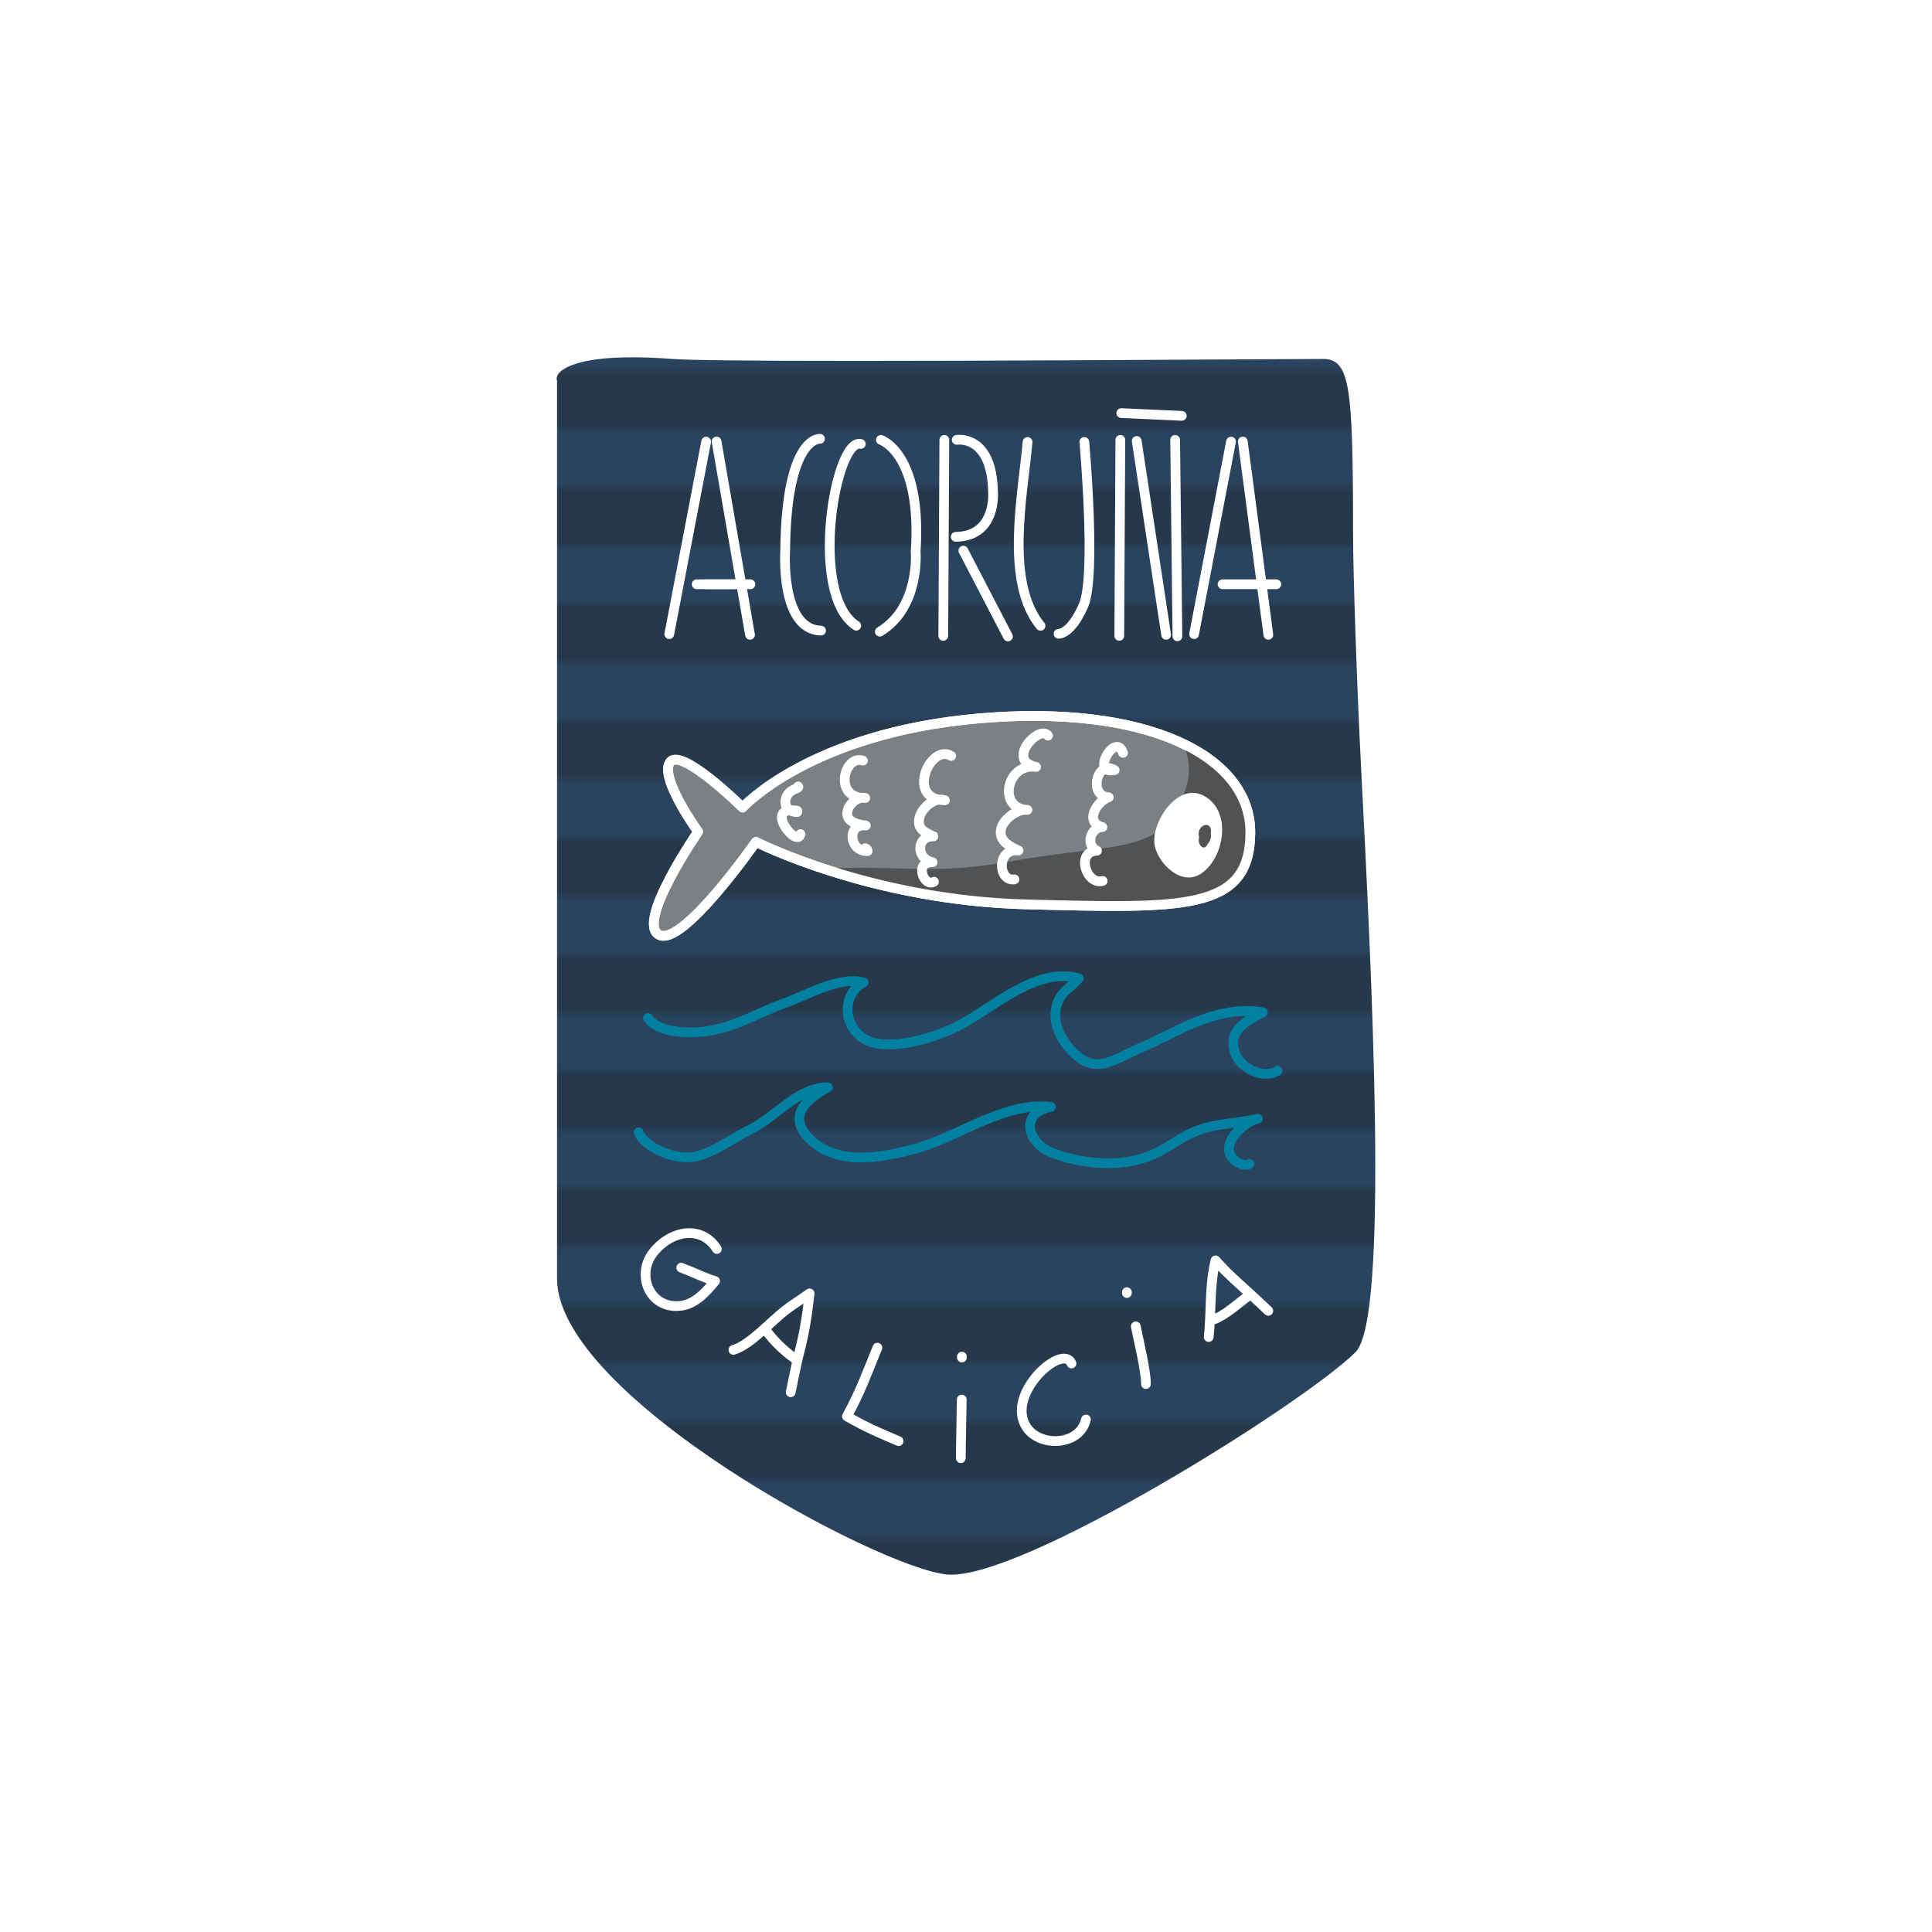 <?xml version="1.0" encoding="utf-8"?>
<!-- Generator: Adobe Illustrator 16.0.0, SVG Export Plug-In . SVG Version: 6.00 Build 0)  -->
<!DOCTYPE svg PUBLIC "-//W3C//DTD SVG 1.1//EN" "http://www.w3.org/Graphics/SVG/1.1/DTD/svg11.dtd">
<svg version="1.1" id="Capa_1" xmlns="http://www.w3.org/2000/svg" xmlns:xlink="http://www.w3.org/1999/xlink" x="0px" y="0px"
	 width="250px" height="250px" viewBox="0 0 250 250" enable-background="new 0 0 250 250" xml:space="preserve">
<pattern  x="0.5" y="250.5" width="72" height="72" patternUnits="userSpaceOnUse" id="_x36__lpp_50_x25_" viewBox="24 -72 72 72" overflow="visible">
	<g>
		<polygon fill="none" points="24,0 24,-72 96,-72 96,0 		"/>
		<line fill="none" stroke="#1D1D1B" stroke-width="6" x1="23.75" y1="-6" x2="96.25" y2="-6"/>
		<line fill="none" stroke="#1D1D1B" stroke-width="6" x1="23.75" y1="-30" x2="96.25" y2="-30"/>
		<line fill="none" stroke="#1D1D1B" stroke-width="6" x1="23.75" y1="-54" x2="96.25" y2="-54"/>
		<line fill="none" stroke="#1D1D1B" stroke-width="6" x1="0" y1="-54" x2="16.5" y2="-54"/>
		<line fill="none" stroke="#1D1D1B" stroke-width="6" x1="23.75" y1="-18" x2="96.25" y2="-18"/>
		<line fill="none" stroke="#1D1D1B" stroke-width="6" x1="23.75" y1="-42" x2="96.25" y2="-42"/>
		<line fill="none" stroke="#1D1D1B" stroke-width="6" x1="23.75" y1="-66" x2="96.25" y2="-66"/>
		<line fill="none" stroke="#1D1D1B" stroke-width="6" x1="0" y1="-66" x2="16.5" y2="-66"/>
	</g>
</pattern>
<g>
	<g>
		<path fill="#2A4460" d="M87.096,45.341c7.587,0.57,79.165,0,84.085,0c4.929,0,5.013,5.371,5.013,23.729
			c0,18.357,6.488,100.187,0,106.675c-6.493,6.493-43.879,29.999-53.732,29.101c-9.849-0.894-51.488-23.571-51.488-39.396
			c0-21.495,0-116.08,0-116.08S69.185,43.998,87.096,45.341z"/>
		<pattern  id="SVGID_1_" xlink:href="#_x36__lpp_50_x25_" patternTransform="matrix(1.26 0 0 1.26 2518.185 2026.764)">
		</pattern>
		<path opacity="0.3" fill="url(#SVGID_1_)" d="M87.486,45.341c7.592,0.57,79.165,0,84.09,0s5.009,5.371,5.009,23.729
			c0,18.357,6.488,100.187,0,106.675c-6.493,6.493-43.879,29.999-53.729,29.101c-9.849-0.894-51.488-23.571-51.488-39.396
			c0-21.495,0-116.08,0-116.08S69.576,43.998,87.486,45.341z"/>
		<path fill="#FFFFFF" d="M123.043,205.981c-0.242,0-0.466-0.01-0.68-0.028c-10.51-0.959-52.499-23.831-52.499-40.504V49.493
			c-0.079-0.431-0.145-1.385,0.587-2.402c1.861-2.581,7.535-3.547,16.724-2.855c2.216,0.165,10.175,0.249,23.673,0.249
			c17.06,0,38.936-0.133,50.688-0.207c4.44-0.025,8.755-0.044,9.645-0.044c6.358,0,6.121,7.321,6.121,24.837
			c0,4.95,0.483,19.374,1.042,30.238c2.029,39.47,3.328,72.526-1.368,77.223C170.18,183.327,133.93,205.981,123.043,205.981z
			 M81.827,46.234c-7.08,0-9.017,1.457-9.523,2.083c-0.326,0.41-0.271,0.717-0.266,0.752c0.042,0.111,0.042,0.182,0.042,0.3v116.08
			c0,15.183,41.584,37.488,50.483,38.293c9.542,0.824,46.257-22.197,52.844-28.779c4.384-4.385,2.09-48.926,0.721-75.54
			c-0.559-10.896-1.042-25.347-1.042-30.353c0-19.235-0.405-22.622-3.905-22.622c-0.89,0-5.199,0.021-9.631,0.047
			c-11.757,0.072-33.639,0.207-50.702,0.207c-13.549,0-21.569-0.086-23.836-0.256C85.132,46.307,83.386,46.234,81.827,46.234z"/>
	</g>
	
		<path fill="#7C8083" stroke="#FFFFFF" stroke-width="1.26" stroke-linecap="round" stroke-linejoin="round" stroke-miterlimit="10" d="
		M96.093,104.493c0,0-7.982-7.887-9.397-5.862c-1.415,2.022,3.64,8.995,3.64,8.995s-8.085,11.725-5.055,13.343
		c3.035,1.615,12.535-12.027,12.535-12.027s14.857,7.58,35.072,8.085s28.802,0.907,28.904-9.197
		c0.103-10.107-13.54-16.775-35.272-14.857C104.788,94.892,96.093,104.493,96.093,104.493z"/>
	<path fill="#505254" d="M153.195,96.337c0.735,1.894,0.922,3.77,0.177,5.886c-0.754,2.136-1.615,4.195-3.621,5.443
		c-2.127,1.326-4.688,1.796-7.141,2.127c-3.732,0.505-7.456,0.882-11.166,1.56c-3.379,0.616-6.781,1.037-10.222,1.089
		c-3.5,0.049-6.995-0.188-10.496-0.142c-1.568,0.021-3.132,0.053-4.691-0.101c6.293,2.076,15.569,4.368,26.382,4.641
		c20.215,0.505,28.803,0.907,28.905-9.2C161.368,102.967,158.469,99.031,153.195,96.337z"/>
	<path fill="#FFFFFF" d="M155.527,102.857c-3.23-1.442-6.363,3.394-6.163,6.121c0.177,2.514,3.389,5.776,5.981,4.114
		C158.543,111.047,159.507,104.633,155.527,102.857z M156.328,109.125c-0.205,0.446-0.494,0.726-0.866,0.419
		c-0.349-0.289-0.4-0.766-0.298-1.233c-0.121-0.459-0.069-0.942,0.321-1.312c0.488-0.464,1.168-0.291,1.22,0.431
		c0.004,0.076-0.005,0.216-0.028,0.389C156.747,108.292,156.663,108.765,156.328,109.125z"/>
	
		<path fill="none" stroke="#FFFFFF" stroke-width="1.26" stroke-linecap="round" stroke-linejoin="round" stroke-miterlimit="10" d="
		M145.319,97.419c-0.963-2.8-4.31,2.918-1.084,2.229c-2.337-1.408-3.426,3.426-0.759,3.523c-1.536,0.473-3.226,3.239-0.829,3.852
		c-1.554,0.028-2.215,2.395-0.693,3.058c-2.765,0.065-1.452,4.48,0.735,3.912"/>
	
		<path fill="none" stroke="#FFFFFF" stroke-width="1.26" stroke-linecap="round" stroke-linejoin="round" stroke-miterlimit="10" d="
		M135.615,95.193c-1.085-1.521-5.562,3.256-1.546,4.045c-3.83-0.549-5.031,5.404-1.117,5.561c-1.321-0.18-3.384,1.34-3.463,2.771
		c-0.079,1.334,1.21,1.974,2.309,2.492c-2.844-0.384-2.713,4.052-0.525,3.729"/>
	
		<path fill="none" stroke="#FFFFFF" stroke-width="1.26" stroke-linecap="round" stroke-linejoin="round" stroke-miterlimit="10" d="
		M123.085,97.821c-2.667-1.673-5.981,5.62-0.81,5.739c-1.531-0.601-3.799,1.601-3.305,3.23c0.237,0.786,1.042,1.026,1.801,1.445
		c0.089,0.002,0.084-0.003-0.005-0.008c-2.22-0.034-2.257,2.907-0.088,3.347c-2.467-0.118-1.108,3.324,0.182,2.521"/>
	
		<path fill="none" stroke="#FFFFFF" stroke-width="1.26" stroke-linecap="round" stroke-linejoin="round" stroke-miterlimit="10" d="
		M111.663,98.429c-2.426-0.838-3.915,4.896,0.302,4.829c-0.823-0.219-1.922,0.587-2.211,1.38c-0.562,1.548,0.875,2.006,2.281,2.181
		c-2.542-0.272-2.127,3.442,0.242,3.303c-0.028-0.175-0.136-0.301-0.312-0.37"/>
	
		<path fill="none" stroke="#FFFFFF" stroke-width="1.26" stroke-linecap="round" stroke-linejoin="round" stroke-miterlimit="10" d="
		M103.275,101.764c0.256,0.235-0.735,0.281-1.233,0.91c-0.856,1.07-0.345,2.427,1.117,2.406c0.037-0.051,0.041-0.107,0.014-0.165
		c-4.543-0.761,0.014,4.962,0.404,3.014"/>
	
		<path fill="none" stroke="#0280A2" stroke-width="1.26" stroke-linecap="round" stroke-linejoin="round" stroke-miterlimit="10" d="
		M83.852,131.74c1.341,1.913,5.073,1.979,7.107,1.765c3.966-0.419,7.042-2.448,10.683-3.747c2.97-1.057,6.902-3.448,10.109-2.64
		c-2.97,1.606-2.662,6.005,0.424,7.499c3.109,1.499,9.104-0.451,11.925-1.918c4.314-2.243,10.025-7.644,15.477-6.111
		c-0.638,0.852-1.625,1.35-2.234,2.234c-1.489,2.15-0.685,4.757,0.88,6.642c3.271,3.942,5.585,1.773,9.179,0.219
		c5.236-2.267,9.993-5.669,16.007-4.691c-2.188,1.159-4.612,2.364-3.579,5.288c0.735,2.08,3.84,3.384,5.474,2.275"/>
	
		<path fill="none" stroke="#0280A2" stroke-width="1.26" stroke-linecap="round" stroke-linejoin="round" stroke-miterlimit="10" d="
		M82.642,146.533c0.894,2.043,4.333,3.268,6.335,3.234c2.704-0.046,5.688-2.435,8.052-3.579c3.277-1.583,6.229-5.507,10.096-5.497
		c-2.765,1.55-5.315,3.7-2.401,6.628c3.57,3.589,9.155,2.509,13.521,1.378c5.66-1.476,11.692-6.19,17.743-5.465
		c-3.989,0.694-3.17,4.558,0.014,5.879c3.114,1.285,7.225,1.76,10.427,1.136c3.858-0.754,5.413-2.681,8.252-3.845
		c2.603-1.07,5.372-1.001,8.081-1.629c-1.555,0.312-4.315,2.616-3.631,4.496c0.349,0.936,1.727,1.787,2.546,1.331"/>
	<g>
		
			<path fill="none" stroke="#FFFFFF" stroke-width="1.26" stroke-linecap="round" stroke-linejoin="round" stroke-miterlimit="10" d="
			M92.765,161.618c-2.071-3.244-6.083-2.313-8.252,0.479c-2.253,2.9-0.438,7.299,3.519,6.884c1.937-0.209,3.333-1.811,4.501-3.216
			c-1.312-0.377-2.537-1.033-4.38-1.727"/>
	</g>
	
		<path fill="none" stroke="#FFFFFF" stroke-width="1.26" stroke-linecap="round" stroke-linejoin="round" stroke-miterlimit="10" d="
		M94.901,174.675c2.179-0.643,4.869-3.696,6.67-5.083c1.112-0.852,2.076-1.425,3.193-2.229c-0.405,3.574-0.777,5.539-1.471,8.191
		c-0.21,0.815-0.601,2.816-0.978,4.604"/>
	
		<path fill="none" stroke="#FFFFFF" stroke-width="1.26" stroke-linecap="round" stroke-linejoin="round" stroke-miterlimit="10" d="
		M113.534,174.391c-1.434,3.51-2.188,5.669-3.942,8.881c2.602,1.494,4.202,2.15,6.688,3.207"/>
	
		<path fill="none" stroke="#FFFFFF" stroke-width="1.26" stroke-linecap="round" stroke-linejoin="round" stroke-miterlimit="10" d="
		M138.654,176.43c-1.168-2.719-8.593,3.998-5.837,8.225c1.736,2.662,6.912,2.448,7.703-0.969"/>
	
		<path fill="none" stroke="#FFFFFF" stroke-width="1.26" stroke-linecap="round" stroke-linejoin="round" stroke-miterlimit="10" d="
		M146.968,171.621c0.498,2.42,1.326,5.884,1.316,7.471"/>
	
		<path fill="none" stroke="#FFFFFF" stroke-width="1.26" stroke-linecap="round" stroke-linejoin="round" stroke-miterlimit="10" d="
		M124.449,181.098c-0.028,2.63-0.121,5.832-0.121,7.587"/>
	
		<path fill="none" stroke="#FFFFFF" stroke-width="1.26" stroke-linecap="round" stroke-linejoin="round" stroke-miterlimit="10" d="
		M98.97,171.924c0.94,1.405,2.485,2.909,3.85,3.849"/>
	<g>
		
			<path fill="none" stroke="#FFFFFF" stroke-width="1.26" stroke-linecap="round" stroke-linejoin="round" stroke-miterlimit="10" d="
			M156.407,173.013c0.358-3.31,0.069-6.638,0.884-9.919c1.647,1.918,4.092,3.892,6.824,6.525"/>
		
			<path fill="none" stroke="#FFFFFF" stroke-width="1.26" stroke-linecap="round" stroke-linejoin="round" stroke-miterlimit="10" d="
			M156.845,170.812c1.713-0.545,3.448-2.271,4.947-3.296"/>
	</g>
	
		<path fill="none" stroke="#FFFFFF" stroke-width="1.26" stroke-linecap="round" stroke-linejoin="round" stroke-miterlimit="10" d="
		M124.472,175.55c0,0.037,0,0.074,0,0.111"/>
	
		<path fill="none" stroke="#FFFFFF" stroke-width="1.26" stroke-linecap="round" stroke-linejoin="round" stroke-miterlimit="10" d="
		M145.817,167.209c0,0.037,0,0.074,0,0.111"/>
	
		<path fill="none" stroke="#FFFFFF" stroke-width="1.26" stroke-linecap="round" stroke-linejoin="round" stroke-miterlimit="10" d="
		M106.105,56.782c0,0-4.366-0.407-4.501,14.457c0,0-0.68,10.226,4.636,10.363"/>
	
		<path fill="none" stroke="#FFFFFF" stroke-width="1.26" stroke-linecap="round" stroke-linejoin="round" stroke-miterlimit="10" d="
		M111.384,57.45c-3.296-0.883-6.819,19.53-0.582,23.515"/>
	
		<path fill="none" stroke="#FFFFFF" stroke-width="1.26" stroke-linecap="round" stroke-linejoin="round" stroke-miterlimit="10" d="
		M113.985,56.919c0,0,5.339,1.711,4.501,14.455c0,0,0.609,7.208-4.636,10.365"/>
	
		<path fill="none" stroke="#FFFFFF" stroke-width="1.26" stroke-linecap="round" stroke-linejoin="round" stroke-miterlimit="10" d="
		M123.802,56.917c0,0,4.562-0.757,4.696,6.758c0,0,0.488,5.721-4.831,5.791"/>
	
		<line fill="none" stroke="#FFFFFF" stroke-width="1.26" stroke-linecap="round" stroke-linejoin="round" stroke-miterlimit="10" x1="122.196" y1="56.919" x2="122.061" y2="82.284"/>
	
		<line fill="none" stroke="#FFFFFF" stroke-width="1.26" stroke-linecap="round" stroke-linejoin="round" stroke-miterlimit="10" x1="144.971" y1="56.919" x2="144.836" y2="82.284"/>
	
		<line fill="none" stroke="#FFFFFF" stroke-width="1.26" stroke-linecap="round" stroke-linejoin="round" stroke-miterlimit="10" x1="152.064" y1="56.919" x2="152.357" y2="82.338"/>
	
		<path fill="none" stroke="#FFFFFF" stroke-width="1.26" stroke-linecap="round" stroke-linejoin="round" stroke-miterlimit="10" d="
		M124.658,71.251c1.922,3.702,3.845,7.405,5.771,11.105"/>
	
		<line fill="none" stroke="#FFFFFF" stroke-width="1.26" stroke-linecap="round" stroke-linejoin="round" stroke-miterlimit="10" x1="91.378" y1="57.145" x2="86.603" y2="82.059"/>
	
		<line fill="none" stroke="#FFFFFF" stroke-width="1.26" stroke-linecap="round" stroke-linejoin="round" stroke-miterlimit="10" x1="92.723" y1="57.131" x2="97.052" y2="82.149"/>
	
		<line fill="none" stroke="#FFFFFF" stroke-width="1.26" stroke-linecap="round" stroke-linejoin="round" stroke-miterlimit="10" x1="159.293" y1="57.145" x2="154.513" y2="82.059"/>
	
		<line fill="none" stroke="#FFFFFF" stroke-width="1.26" stroke-linecap="round" stroke-linejoin="round" stroke-miterlimit="10" x1="160.819" y1="57.131" x2="164.124" y2="82.143"/>
	
		<line fill="none" stroke="#FFFFFF" stroke-width="1.26" stroke-linecap="round" stroke-linejoin="round" stroke-miterlimit="10" x1="147.093" y1="57.062" x2="150.896" y2="82.143"/>
	<g>
		
			<path fill="none" stroke="#FFFFFF" stroke-width="1.26" stroke-linecap="round" stroke-linejoin="round" stroke-miterlimit="10" d="
			M132.967,57.191c-0.592,6.789-2.998,18.083,1.675,23.79"/>
		
			<path fill="none" stroke="#FFFFFF" stroke-width="1.26" stroke-linecap="round" stroke-linejoin="round" stroke-miterlimit="10" d="
			M140.312,57.191c0,0,1.563,17.319-0.103,21.139c-1.662,3.817-3.23,3.682-3.23,3.682"/>
	</g>
	
		<path fill="none" stroke="#FFFFFF" stroke-width="1.26" stroke-linecap="round" stroke-linejoin="round" stroke-miterlimit="10" d="
		M91.346,75.603c0.409,0,3.714,0,3.714,0"/>
	
		<path fill="none" stroke="#FFFFFF" stroke-width="1.26" stroke-linecap="round" stroke-linejoin="round" stroke-miterlimit="10" d="
		M90.149,75.603c0.409,0,6.954,0,6.954,0"/>
	
		<path fill="none" stroke="#FFFFFF" stroke-width="1.26" stroke-linecap="round" stroke-linejoin="round" stroke-miterlimit="10" d="
		M158.199,75.603c0.409,0,6.954,0,6.954,0"/>
	
		<line fill="none" stroke="#FFFFFF" stroke-width="1.26" stroke-linecap="round" stroke-linejoin="round" stroke-miterlimit="10" x1="145.092" y1="53.454" x2="152.925" y2="53.81"/>
	
		<path fill="none" stroke="#FFFFFF" stroke-width="1.26" stroke-linecap="round" stroke-linejoin="round" stroke-miterlimit="10" d="
		M96.093,104.493c0,0-7.982-7.887-9.397-5.862c-1.415,2.022,3.64,8.995,3.64,8.995s-8.085,11.725-5.055,13.343
		c3.035,1.615,12.535-12.027,12.535-12.027s14.857,7.58,35.072,8.085s28.802,0.907,28.904-9.197
		c0.103-10.107-13.54-16.775-35.272-14.857C104.788,94.892,96.093,104.493,96.093,104.493z"/>
</g>
</svg>

